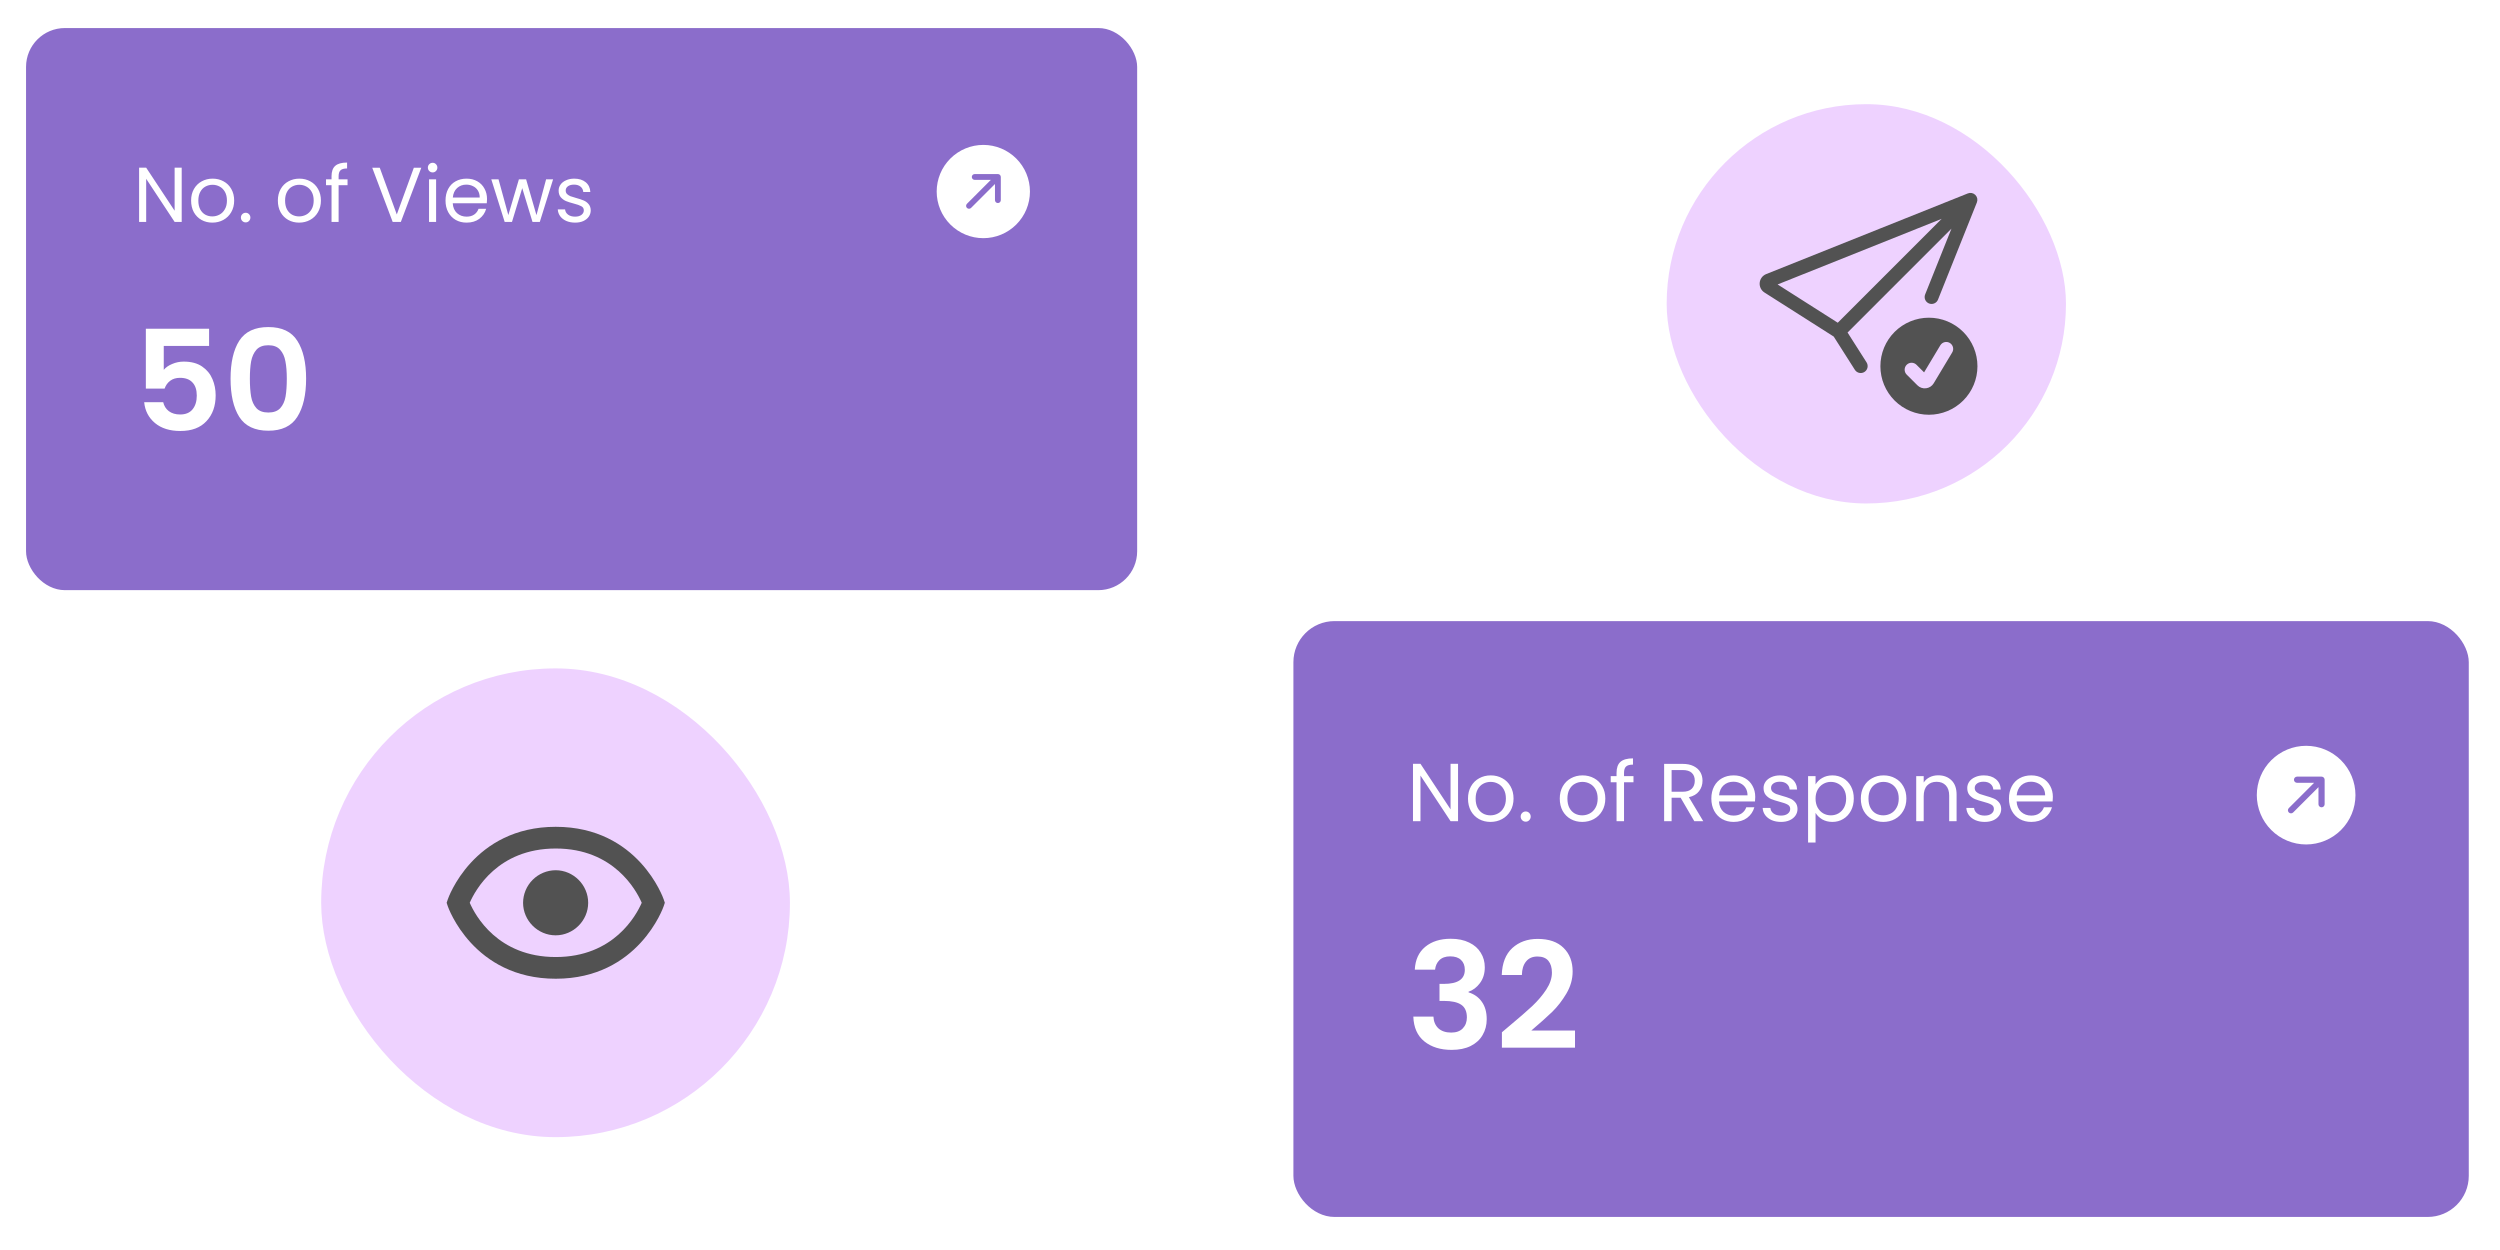 <svg width="288" height="144" viewBox="0 0 288 144" fill="none" xmlns="http://www.w3.org/2000/svg">
<g filter="url(#filter0_d_3979_7902)">
<rect x="3" y="2" width="128" height="64.755" rx="4.477" fill="#8B6DCB"/>
<path d="M20.932 24.335H20.117L16.84 19.366V24.335H16.025V18.086H16.84L20.117 23.046V18.086H20.932V24.335ZM24.46 24.416C24.001 24.416 23.583 24.312 23.207 24.103C22.837 23.894 22.544 23.598 22.329 23.216C22.12 22.828 22.016 22.381 22.016 21.873C22.016 21.372 22.123 20.93 22.338 20.548C22.559 20.16 22.858 19.865 23.234 19.662C23.61 19.453 24.03 19.349 24.496 19.349C24.962 19.349 25.382 19.453 25.759 19.662C26.134 19.865 26.43 20.157 26.645 20.539C26.866 20.921 26.976 21.366 26.976 21.873C26.976 22.381 26.863 22.828 26.636 23.216C26.415 23.598 26.114 23.894 25.732 24.103C25.35 24.312 24.926 24.416 24.46 24.416ZM24.46 23.7C24.753 23.7 25.027 23.631 25.284 23.494C25.541 23.357 25.747 23.151 25.902 22.876C26.063 22.602 26.143 22.267 26.143 21.873C26.143 21.479 26.066 21.145 25.911 20.871C25.756 20.596 25.553 20.393 25.302 20.262C25.051 20.125 24.78 20.056 24.487 20.056C24.189 20.056 23.914 20.125 23.663 20.262C23.419 20.393 23.222 20.596 23.073 20.871C22.923 21.145 22.849 21.479 22.849 21.873C22.849 22.273 22.92 22.61 23.064 22.885C23.213 23.16 23.41 23.366 23.654 23.503C23.899 23.634 24.168 23.7 24.46 23.7ZM28.307 24.389C28.152 24.389 28.02 24.335 27.913 24.228C27.806 24.121 27.752 23.989 27.752 23.834C27.752 23.679 27.806 23.548 27.913 23.44C28.02 23.333 28.152 23.279 28.307 23.279C28.456 23.279 28.581 23.333 28.683 23.44C28.79 23.548 28.844 23.679 28.844 23.834C28.844 23.989 28.79 24.121 28.683 24.228C28.581 24.335 28.456 24.389 28.307 24.389ZM34.454 24.416C33.994 24.416 33.576 24.312 33.2 24.103C32.83 23.894 32.538 23.598 32.323 23.216C32.114 22.828 32.01 22.381 32.01 21.873C32.01 21.372 32.117 20.93 32.332 20.548C32.553 20.16 32.851 19.865 33.227 19.662C33.603 19.453 34.024 19.349 34.49 19.349C34.955 19.349 35.376 19.453 35.752 19.662C36.128 19.865 36.423 20.157 36.638 20.539C36.859 20.921 36.97 21.366 36.97 21.873C36.97 22.381 36.856 22.828 36.629 23.216C36.409 23.598 36.107 23.894 35.725 24.103C35.343 24.312 34.919 24.416 34.454 24.416ZM34.454 23.7C34.746 23.7 35.021 23.631 35.278 23.494C35.534 23.357 35.74 23.151 35.895 22.876C36.056 22.602 36.137 22.267 36.137 21.873C36.137 21.479 36.059 21.145 35.904 20.871C35.749 20.596 35.546 20.393 35.295 20.262C35.045 20.125 34.773 20.056 34.481 20.056C34.182 20.056 33.908 20.125 33.657 20.262C33.412 20.393 33.215 20.596 33.066 20.871C32.917 21.145 32.842 21.479 32.842 21.873C32.842 22.273 32.914 22.61 33.057 22.885C33.206 23.16 33.403 23.366 33.648 23.503C33.893 23.634 34.161 23.7 34.454 23.7ZM40.037 20.101H39.008V24.335H38.193V20.101H37.557V19.429H38.193V19.08C38.193 18.531 38.333 18.131 38.614 17.88C38.9 17.624 39.357 17.495 39.984 17.495V18.176C39.626 18.176 39.372 18.247 39.223 18.391C39.079 18.528 39.008 18.758 39.008 19.08V19.429H40.037V20.101ZM48.531 18.095L46.177 24.335H45.236L42.882 18.095H43.75L45.711 23.476L47.672 18.095H48.531ZM49.845 18.632C49.69 18.632 49.559 18.579 49.452 18.471C49.344 18.364 49.29 18.232 49.29 18.077C49.29 17.922 49.344 17.791 49.452 17.683C49.559 17.576 49.69 17.522 49.845 17.522C49.995 17.522 50.12 17.576 50.221 17.683C50.329 17.791 50.383 17.922 50.383 18.077C50.383 18.232 50.329 18.364 50.221 18.471C50.12 18.579 49.995 18.632 49.845 18.632ZM50.239 19.429V24.335H49.425V19.429H50.239ZM56.105 21.694C56.105 21.849 56.096 22.014 56.078 22.187H52.156C52.186 22.67 52.35 23.049 52.649 23.324C52.953 23.592 53.32 23.727 53.75 23.727C54.102 23.727 54.394 23.646 54.627 23.485C54.866 23.318 55.033 23.097 55.129 22.822H56.006C55.875 23.294 55.612 23.679 55.218 23.977C54.824 24.27 54.335 24.416 53.75 24.416C53.284 24.416 52.866 24.312 52.496 24.103C52.132 23.894 51.846 23.598 51.637 23.216C51.428 22.828 51.324 22.381 51.324 21.873C51.324 21.366 51.425 20.921 51.628 20.539C51.831 20.157 52.114 19.865 52.478 19.662C52.849 19.453 53.272 19.349 53.75 19.349C54.215 19.349 54.627 19.45 54.985 19.653C55.343 19.856 55.618 20.136 55.809 20.495C56.006 20.847 56.105 21.247 56.105 21.694ZM55.263 21.524C55.263 21.214 55.194 20.948 55.057 20.727C54.92 20.5 54.732 20.33 54.493 20.217C54.26 20.098 54.001 20.038 53.714 20.038C53.302 20.038 52.95 20.169 52.657 20.432C52.371 20.695 52.207 21.059 52.165 21.524H55.263ZM63.716 19.429L62.185 24.335H61.343L60.161 20.441L58.98 24.335H58.138L56.598 19.429H57.431L58.559 23.548L59.776 19.429H60.609L61.8 23.556L62.91 19.429H63.716ZM66.261 24.416C65.885 24.416 65.548 24.353 65.249 24.228C64.951 24.097 64.715 23.918 64.542 23.691C64.369 23.458 64.274 23.192 64.256 22.894H65.097C65.121 23.139 65.234 23.339 65.438 23.494C65.646 23.649 65.918 23.727 66.252 23.727C66.563 23.727 66.807 23.658 66.986 23.521C67.165 23.383 67.255 23.21 67.255 23.001C67.255 22.787 67.159 22.628 66.969 22.527C66.778 22.419 66.482 22.315 66.082 22.214C65.718 22.118 65.42 22.023 65.187 21.927C64.96 21.826 64.763 21.679 64.596 21.488C64.435 21.291 64.354 21.035 64.354 20.718C64.354 20.468 64.429 20.238 64.578 20.029C64.727 19.82 64.939 19.656 65.214 19.537C65.488 19.411 65.802 19.349 66.154 19.349C66.697 19.349 67.136 19.486 67.47 19.76C67.804 20.035 67.983 20.411 68.007 20.889H67.192C67.174 20.632 67.07 20.426 66.879 20.271C66.694 20.116 66.443 20.038 66.127 20.038C65.834 20.038 65.602 20.101 65.428 20.226C65.255 20.351 65.169 20.515 65.169 20.718C65.169 20.88 65.22 21.014 65.321 21.121C65.428 21.223 65.56 21.306 65.715 21.372C65.876 21.432 66.097 21.5 66.378 21.578C66.73 21.673 67.016 21.769 67.237 21.864C67.458 21.954 67.646 22.091 67.801 22.276C67.962 22.461 68.046 22.703 68.052 23.001C68.052 23.27 67.977 23.512 67.828 23.727C67.679 23.942 67.467 24.112 67.192 24.237C66.924 24.356 66.613 24.416 66.261 24.416Z" fill="white"/>
<g clip-path="url(#clip0_3979_7902)">
<path d="M113.278 26.206C111.853 26.206 110.487 25.64 109.48 24.633C108.472 23.625 107.906 22.259 107.906 20.834C107.906 19.41 108.472 18.043 109.48 17.036C110.487 16.028 111.853 15.462 113.278 15.462C114.703 15.462 116.069 16.028 117.077 17.036C118.084 18.043 118.65 19.41 118.65 20.834C118.65 22.259 118.084 23.625 117.077 24.633C116.069 25.64 114.703 26.206 113.278 26.206V26.206ZM111.396 22.242C111.364 22.273 111.338 22.31 111.321 22.351C111.303 22.392 111.294 22.436 111.293 22.48C111.293 22.525 111.302 22.569 111.318 22.61C111.335 22.651 111.36 22.689 111.392 22.721C111.423 22.752 111.461 22.777 111.502 22.794C111.543 22.811 111.588 22.819 111.632 22.819C111.677 22.818 111.721 22.809 111.762 22.792C111.803 22.774 111.84 22.748 111.871 22.716L114.621 19.966L114.621 21.825C114.621 21.914 114.656 21.999 114.719 22.062C114.782 22.125 114.868 22.16 114.957 22.16C115.046 22.16 115.131 22.125 115.194 22.062C115.257 21.999 115.293 21.914 115.293 21.825L115.293 19.155C115.293 19.066 115.257 18.981 115.194 18.918C115.131 18.855 115.046 18.82 114.957 18.82L112.288 18.82C112.199 18.82 112.113 18.855 112.05 18.918C111.987 18.981 111.952 19.066 111.952 19.155C111.952 19.244 111.987 19.33 112.05 19.393C112.113 19.456 112.199 19.491 112.288 19.491L114.146 19.491L111.396 22.242Z" fill="white"/>
</g>
<path d="M24.087 38.621H18.865V41.377C19.091 41.098 19.413 40.872 19.832 40.7C20.251 40.517 20.697 40.426 21.17 40.426C22.029 40.426 22.733 40.614 23.281 40.99C23.829 41.366 24.226 41.85 24.474 42.441C24.721 43.021 24.844 43.644 24.844 44.31C24.844 45.545 24.49 46.539 23.78 47.291C23.082 48.043 22.083 48.419 20.783 48.419C19.558 48.419 18.581 48.113 17.85 47.501C17.119 46.889 16.706 46.088 16.609 45.1H18.801C18.898 45.529 19.112 45.873 19.445 46.131C19.789 46.389 20.224 46.518 20.751 46.518C21.385 46.518 21.863 46.319 22.185 45.922C22.507 45.524 22.669 44.998 22.669 44.342C22.669 43.676 22.502 43.171 22.169 42.827C21.847 42.473 21.369 42.295 20.735 42.295C20.283 42.295 19.907 42.408 19.607 42.634C19.306 42.86 19.091 43.16 18.962 43.536H16.802V36.639H24.087V38.621ZM26.561 42.392C26.561 40.533 26.894 39.078 27.561 38.025C28.237 36.972 29.355 36.446 30.913 36.446C32.47 36.446 33.582 36.972 34.248 38.025C34.925 39.078 35.264 40.533 35.264 42.392C35.264 44.262 34.925 45.728 34.248 46.792C33.582 47.855 32.47 48.387 30.913 48.387C29.355 48.387 28.237 47.855 27.561 46.792C26.894 45.728 26.561 44.262 26.561 42.392ZM33.04 42.392C33.04 41.597 32.986 40.931 32.879 40.394C32.782 39.846 32.578 39.4 32.266 39.056C31.965 38.712 31.514 38.541 30.913 38.541C30.311 38.541 29.854 38.712 29.543 39.056C29.242 39.4 29.038 39.846 28.93 40.394C28.834 40.931 28.785 41.597 28.785 42.392C28.785 43.209 28.834 43.896 28.93 44.455C29.027 45.003 29.231 45.449 29.543 45.793C29.854 46.126 30.311 46.292 30.913 46.292C31.514 46.292 31.971 46.126 32.282 45.793C32.594 45.449 32.798 45.003 32.895 44.455C32.992 43.896 33.04 43.209 33.04 42.392Z" fill="white"/>
</g>
<g filter="url(#filter1_d_3979_7902)">
<rect x="149" y="70" width="135.403" height="68.642" rx="4.735" fill="#8B6DCB"/>
<path d="M167.966 93.049H167.104L163.638 87.793V93.049H162.776V86.438H163.638L167.104 91.685V86.438H167.966V93.049ZM171.699 93.134C171.213 93.134 170.771 93.024 170.373 92.803C169.982 92.582 169.672 92.269 169.445 91.865C169.224 91.455 169.113 90.981 169.113 90.444C169.113 89.914 169.227 89.447 169.454 89.043C169.688 88.632 170.004 88.32 170.401 88.105C170.799 87.884 171.244 87.773 171.737 87.773C172.229 87.773 172.674 87.884 173.072 88.105C173.47 88.32 173.783 88.629 174.01 89.033C174.243 89.437 174.36 89.908 174.36 90.444C174.36 90.981 174.24 91.455 174 91.865C173.767 92.269 173.448 92.582 173.044 92.803C172.64 93.024 172.191 93.134 171.699 93.134ZM171.699 92.376C172.008 92.376 172.299 92.304 172.57 92.159C172.842 92.013 173.06 91.796 173.224 91.505C173.394 91.215 173.479 90.861 173.479 90.444C173.479 90.028 173.397 89.674 173.233 89.384C173.069 89.093 172.854 88.879 172.589 88.74C172.324 88.594 172.037 88.522 171.727 88.522C171.412 88.522 171.121 88.594 170.856 88.74C170.597 88.879 170.389 89.093 170.231 89.384C170.073 89.674 169.994 90.028 169.994 90.444C169.994 90.867 170.07 91.224 170.221 91.514C170.379 91.805 170.588 92.023 170.847 92.168C171.105 92.307 171.39 92.376 171.699 92.376ZM175.768 93.106C175.604 93.106 175.465 93.049 175.351 92.935C175.238 92.822 175.181 92.683 175.181 92.519C175.181 92.354 175.238 92.215 175.351 92.102C175.465 91.988 175.604 91.931 175.768 91.931C175.926 91.931 176.059 91.988 176.166 92.102C176.28 92.215 176.336 92.354 176.336 92.519C176.336 92.683 176.28 92.822 176.166 92.935C176.059 93.049 175.926 93.106 175.768 93.106ZM182.27 93.134C181.784 93.134 181.342 93.024 180.945 92.803C180.553 92.582 180.244 92.269 180.016 91.865C179.795 91.455 179.685 90.981 179.685 90.444C179.685 89.914 179.799 89.447 180.026 89.043C180.259 88.632 180.575 88.32 180.973 88.105C181.371 87.884 181.816 87.773 182.308 87.773C182.801 87.773 183.246 87.884 183.644 88.105C184.042 88.32 184.354 88.629 184.581 89.033C184.815 89.437 184.932 89.908 184.932 90.444C184.932 90.981 184.812 91.455 184.572 91.865C184.338 92.269 184.019 92.582 183.615 92.803C183.211 93.024 182.763 93.134 182.27 93.134ZM182.27 92.376C182.58 92.376 182.87 92.304 183.142 92.159C183.413 92.013 183.631 91.796 183.795 91.505C183.966 91.215 184.051 90.861 184.051 90.444C184.051 90.028 183.969 89.674 183.805 89.384C183.641 89.093 183.426 88.879 183.161 88.74C182.896 88.594 182.608 88.522 182.299 88.522C181.983 88.522 181.693 88.594 181.428 88.74C181.169 88.879 180.96 89.093 180.802 89.384C180.645 89.674 180.566 90.028 180.566 90.444C180.566 90.867 180.641 91.224 180.793 91.514C180.951 91.805 181.159 92.023 181.418 92.168C181.677 92.307 181.961 92.376 182.27 92.376ZM188.177 88.569H187.088V93.049H186.226V88.569H185.554V87.859H186.226V87.489C186.226 86.909 186.374 86.486 186.671 86.22C186.974 85.949 187.457 85.813 188.12 85.813V86.533C187.741 86.533 187.473 86.609 187.315 86.76C187.164 86.905 187.088 87.148 187.088 87.489V87.859H188.177V88.569ZM195.183 93.049L193.61 90.35H192.569V93.049H191.707V86.448H193.838C194.337 86.448 194.756 86.533 195.097 86.703C195.445 86.874 195.704 87.104 195.874 87.395C196.044 87.685 196.13 88.017 196.13 88.389C196.13 88.844 195.997 89.245 195.732 89.592C195.473 89.939 195.082 90.17 194.558 90.283L196.215 93.049H195.183ZM192.569 89.658H193.838C194.305 89.658 194.655 89.545 194.889 89.317C195.123 89.084 195.239 88.774 195.239 88.389C195.239 87.998 195.123 87.695 194.889 87.48C194.662 87.265 194.311 87.158 193.838 87.158H192.569V89.658ZM202.204 90.255C202.204 90.419 202.195 90.593 202.176 90.776H198.028C198.059 91.287 198.233 91.688 198.549 91.979C198.871 92.263 199.259 92.405 199.713 92.405C200.086 92.405 200.395 92.32 200.642 92.149C200.894 91.972 201.071 91.739 201.172 91.448H202.1C201.961 91.947 201.683 92.354 201.267 92.67C200.85 92.979 200.332 93.134 199.713 93.134C199.221 93.134 198.779 93.024 198.388 92.803C198.002 92.582 197.699 92.269 197.478 91.865C197.257 91.455 197.147 90.981 197.147 90.444C197.147 89.908 197.254 89.437 197.469 89.033C197.684 88.629 197.983 88.32 198.369 88.105C198.76 87.884 199.208 87.773 199.713 87.773C200.206 87.773 200.642 87.881 201.02 88.096C201.399 88.31 201.69 88.607 201.892 88.986C202.1 89.358 202.204 89.781 202.204 90.255ZM201.314 90.075C201.314 89.747 201.241 89.466 201.096 89.232C200.951 88.992 200.752 88.812 200.5 88.692C200.253 88.566 199.979 88.503 199.676 88.503C199.24 88.503 198.867 88.642 198.558 88.919C198.255 89.197 198.081 89.582 198.037 90.075H201.314ZM205.179 93.134C204.782 93.134 204.425 93.068 204.109 92.935C203.793 92.796 203.544 92.607 203.361 92.367C203.178 92.121 203.077 91.84 203.058 91.524H203.948C203.973 91.783 204.093 91.994 204.308 92.159C204.529 92.323 204.816 92.405 205.17 92.405C205.498 92.405 205.757 92.332 205.946 92.187C206.136 92.042 206.231 91.859 206.231 91.638C206.231 91.41 206.13 91.243 205.928 91.136C205.725 91.022 205.413 90.912 204.99 90.804C204.605 90.703 204.289 90.602 204.043 90.501C203.803 90.394 203.595 90.239 203.418 90.037C203.247 89.829 203.162 89.557 203.162 89.223C203.162 88.957 203.241 88.714 203.399 88.493C203.557 88.272 203.781 88.099 204.071 87.972C204.362 87.84 204.693 87.773 205.066 87.773C205.64 87.773 206.104 87.919 206.458 88.209C206.811 88.5 207.001 88.897 207.026 89.403H206.164C206.145 89.131 206.035 88.913 205.833 88.749C205.637 88.585 205.372 88.503 205.037 88.503C204.728 88.503 204.482 88.569 204.299 88.702C204.115 88.834 204.024 89.008 204.024 89.223C204.024 89.393 204.078 89.535 204.185 89.649C204.299 89.756 204.437 89.844 204.602 89.914C204.772 89.977 205.006 90.05 205.302 90.132C205.675 90.233 205.978 90.334 206.212 90.435C206.445 90.53 206.644 90.675 206.808 90.871C206.979 91.066 207.067 91.322 207.073 91.638C207.073 91.922 206.995 92.177 206.837 92.405C206.679 92.632 206.455 92.812 206.164 92.945C205.88 93.071 205.552 93.134 205.179 93.134ZM209.152 88.815C209.322 88.519 209.575 88.272 209.91 88.077C210.251 87.875 210.645 87.773 211.094 87.773C211.554 87.773 211.971 87.884 212.344 88.105C212.723 88.326 213.019 88.638 213.234 89.043C213.449 89.44 213.556 89.904 213.556 90.435C213.556 90.959 213.449 91.426 213.234 91.837C213.019 92.247 212.723 92.566 212.344 92.793C211.971 93.02 211.554 93.134 211.094 93.134C210.652 93.134 210.26 93.036 209.919 92.841C209.584 92.638 209.329 92.389 209.152 92.092V95.511H208.29V87.859H209.152V88.815ZM212.675 90.435C212.675 90.043 212.596 89.702 212.438 89.412C212.281 89.122 212.066 88.901 211.794 88.749C211.529 88.597 211.236 88.522 210.914 88.522C210.598 88.522 210.304 88.601 210.033 88.758C209.768 88.91 209.553 89.134 209.389 89.431C209.231 89.721 209.152 90.059 209.152 90.444C209.152 90.836 209.231 91.18 209.389 91.477C209.553 91.767 209.768 91.991 210.033 92.149C210.304 92.301 210.598 92.376 210.914 92.376C211.236 92.376 211.529 92.301 211.794 92.149C212.066 91.991 212.281 91.767 212.438 91.477C212.596 91.18 212.675 90.833 212.675 90.435ZM216.954 93.134C216.468 93.134 216.026 93.024 215.628 92.803C215.237 92.582 214.927 92.269 214.7 91.865C214.479 91.455 214.368 90.981 214.368 90.444C214.368 89.914 214.482 89.447 214.709 89.043C214.943 88.632 215.259 88.32 215.656 88.105C216.054 87.884 216.499 87.773 216.992 87.773C217.484 87.773 217.929 87.884 218.327 88.105C218.725 88.32 219.038 88.629 219.265 89.033C219.498 89.437 219.615 89.908 219.615 90.444C219.615 90.981 219.495 91.455 219.255 91.865C219.022 92.269 218.703 92.582 218.299 92.803C217.895 93.024 217.446 93.134 216.954 93.134ZM216.954 92.376C217.263 92.376 217.554 92.304 217.825 92.159C218.097 92.013 218.315 91.796 218.479 91.505C218.649 91.215 218.734 90.861 218.734 90.444C218.734 90.028 218.652 89.674 218.488 89.384C218.324 89.093 218.109 88.879 217.844 88.74C217.579 88.594 217.292 88.522 216.982 88.522C216.667 88.522 216.376 88.594 216.111 88.74C215.852 88.879 215.644 89.093 215.486 89.384C215.328 89.674 215.249 90.028 215.249 90.444C215.249 90.867 215.325 91.224 215.476 91.514C215.634 91.805 215.843 92.023 216.102 92.168C216.36 92.307 216.645 92.376 216.954 92.376ZM223.277 87.764C223.909 87.764 224.42 87.957 224.811 88.342C225.203 88.721 225.399 89.27 225.399 89.99V93.049H224.546V90.113C224.546 89.595 224.417 89.201 224.158 88.929C223.899 88.651 223.546 88.512 223.097 88.512C222.643 88.512 222.28 88.654 222.008 88.939C221.743 89.223 221.61 89.636 221.61 90.179V93.049H220.748V87.859H221.61V88.597C221.781 88.332 222.011 88.127 222.302 87.982C222.598 87.837 222.924 87.764 223.277 87.764ZM228.644 93.134C228.246 93.134 227.889 93.068 227.574 92.935C227.258 92.796 227.009 92.607 226.825 92.367C226.642 92.121 226.541 91.84 226.522 91.524H227.413C227.438 91.783 227.558 91.994 227.773 92.159C227.994 92.323 228.281 92.405 228.634 92.405C228.963 92.405 229.222 92.332 229.411 92.187C229.6 92.042 229.695 91.859 229.695 91.638C229.695 91.41 229.594 91.243 229.392 91.136C229.19 91.022 228.877 90.912 228.454 90.804C228.069 90.703 227.754 90.602 227.507 90.501C227.267 90.394 227.059 90.239 226.882 90.037C226.712 89.829 226.627 89.557 226.627 89.223C226.627 88.957 226.705 88.714 226.863 88.493C227.021 88.272 227.245 88.099 227.536 87.972C227.826 87.84 228.158 87.773 228.53 87.773C229.105 87.773 229.569 87.919 229.922 88.209C230.276 88.5 230.465 88.897 230.491 89.403H229.629C229.61 89.131 229.499 88.913 229.297 88.749C229.102 88.585 228.836 88.503 228.502 88.503C228.192 88.503 227.946 88.569 227.763 88.702C227.58 88.834 227.488 89.008 227.488 89.223C227.488 89.393 227.542 89.535 227.649 89.649C227.763 89.756 227.902 89.844 228.066 89.914C228.237 89.977 228.47 90.05 228.767 90.132C229.139 90.233 229.443 90.334 229.676 90.435C229.91 90.53 230.109 90.675 230.273 90.871C230.443 91.066 230.532 91.322 230.538 91.638C230.538 91.922 230.459 92.177 230.301 92.405C230.143 92.632 229.919 92.812 229.629 92.945C229.345 93.071 229.016 93.134 228.644 93.134ZM236.49 90.255C236.49 90.419 236.481 90.593 236.462 90.776H232.313C232.345 91.287 232.519 91.688 232.834 91.979C233.156 92.263 233.545 92.405 233.999 92.405C234.372 92.405 234.681 92.32 234.927 92.149C235.18 91.972 235.357 91.739 235.458 91.448H236.386C236.247 91.947 235.969 92.354 235.552 92.67C235.136 92.979 234.618 93.134 233.999 93.134C233.507 93.134 233.065 93.024 232.673 92.803C232.288 92.582 231.985 92.269 231.764 91.865C231.543 91.455 231.433 90.981 231.433 90.444C231.433 89.908 231.54 89.437 231.755 89.033C231.969 88.629 232.269 88.32 232.654 88.105C233.046 87.884 233.494 87.773 233.999 87.773C234.492 87.773 234.927 87.881 235.306 88.096C235.685 88.31 235.976 88.607 236.178 88.986C236.386 89.358 236.49 89.781 236.49 90.255ZM235.6 90.075C235.6 89.747 235.527 89.466 235.382 89.232C235.237 88.992 235.038 88.812 234.785 88.692C234.539 88.566 234.264 88.503 233.961 88.503C233.526 88.503 233.153 88.642 232.844 88.919C232.541 89.197 232.367 89.582 232.323 90.075H235.6Z" fill="white"/>
<g clip-path="url(#clip1_3979_7902)">
<path d="M265.667 95.731C264.16 95.731 262.714 95.132 261.649 94.067C260.583 93.001 259.984 91.555 259.984 90.048C259.984 88.541 260.583 87.096 261.649 86.03C262.714 84.965 264.16 84.366 265.667 84.366C267.174 84.366 268.619 84.965 269.685 86.03C270.751 87.096 271.349 88.541 271.349 90.048C271.349 91.555 270.751 93.001 269.685 94.067C268.619 95.132 267.174 95.731 265.667 95.731V95.731ZM263.676 91.537C263.642 91.57 263.615 91.609 263.596 91.653C263.578 91.696 263.568 91.742 263.567 91.79C263.567 91.837 263.576 91.883 263.594 91.927C263.612 91.971 263.638 92.01 263.671 92.044C263.705 92.077 263.744 92.103 263.788 92.121C263.832 92.139 263.879 92.148 263.926 92.148C263.973 92.147 264.019 92.138 264.063 92.119C264.106 92.1 264.145 92.073 264.178 92.039L267.088 89.13L267.088 91.096C267.088 91.19 267.125 91.281 267.192 91.347C267.258 91.414 267.348 91.451 267.443 91.451C267.537 91.451 267.627 91.414 267.694 91.347C267.76 91.281 267.798 91.19 267.798 91.096L267.798 88.273C267.798 88.178 267.76 88.088 267.694 88.022C267.627 87.955 267.537 87.917 267.443 87.917L264.619 87.917C264.525 87.917 264.435 87.955 264.368 88.022C264.301 88.088 264.264 88.178 264.264 88.273C264.264 88.367 264.301 88.457 264.368 88.524C264.435 88.59 264.525 88.628 264.619 88.628L266.585 88.628L263.676 91.537Z" fill="white"/>
</g>
<path d="M162.984 110.156C163.041 109.02 163.439 108.145 164.178 107.531C164.928 106.906 165.911 106.594 167.127 106.594C167.957 106.594 168.667 106.741 169.258 107.037C169.849 107.321 170.292 107.713 170.588 108.213C170.895 108.702 171.048 109.259 171.048 109.884C171.048 110.6 170.861 111.208 170.485 111.708C170.122 112.196 169.684 112.526 169.173 112.697V112.765C169.832 112.969 170.343 113.333 170.707 113.856C171.082 114.379 171.27 115.049 171.27 115.867C171.27 116.549 171.111 117.157 170.792 117.692C170.485 118.226 170.025 118.646 169.411 118.953C168.809 119.249 168.082 119.396 167.229 119.396C165.945 119.396 164.9 119.072 164.093 118.425C163.286 117.777 162.859 116.822 162.814 115.561H165.132C165.155 116.117 165.343 116.566 165.695 116.907C166.059 117.237 166.553 117.402 167.178 117.402C167.758 117.402 168.201 117.243 168.508 116.924C168.826 116.595 168.985 116.174 168.985 115.663C168.985 114.981 168.769 114.492 168.337 114.197C167.906 113.901 167.235 113.754 166.326 113.754H165.831V111.793H166.326C167.94 111.793 168.747 111.253 168.747 110.174C168.747 109.685 168.599 109.304 168.303 109.031C168.019 108.759 167.604 108.622 167.059 108.622C166.525 108.622 166.11 108.77 165.814 109.065C165.53 109.35 165.365 109.713 165.32 110.156H162.984ZM173.906 116.618C174.997 115.708 175.866 114.953 176.514 114.35C177.162 113.736 177.702 113.1 178.134 112.441C178.565 111.782 178.781 111.134 178.781 110.497C178.781 109.918 178.645 109.463 178.372 109.134C178.099 108.804 177.679 108.639 177.111 108.639C176.542 108.639 176.105 108.832 175.798 109.219C175.491 109.594 175.332 110.111 175.321 110.77H173.002C173.048 109.406 173.451 108.372 174.213 107.668C174.985 106.963 175.963 106.611 177.145 106.611C178.44 106.611 179.435 106.957 180.128 107.65C180.821 108.332 181.168 109.236 181.168 110.361C181.168 111.248 180.929 112.094 180.452 112.901C179.975 113.708 179.429 114.413 178.815 115.015C178.202 115.606 177.401 116.322 176.412 117.163H181.441V119.141H173.019V117.368L173.906 116.618Z" fill="white"/>
</g>
<rect x="37" y="77" width="54" height="54" rx="27" fill="#EED2FF"/>
<path d="M64.008 100.25C63.015 100.256 62.065 100.653 61.363 101.355C60.662 102.057 60.264 103.007 60.258 104C60.258 106.052 61.955 107.75 64.008 107.75C66.059 107.75 67.758 106.052 67.758 104C67.758 101.948 66.059 100.25 64.008 100.25Z" fill="#525252"/>
<path d="M64.021 95.249C54.479 95.249 51.612 103.521 51.586 103.605L51.453 104L51.584 104.395C51.612 104.478 54.479 112.75 64.021 112.75C73.562 112.75 76.429 104.478 76.456 104.395L76.588 104L76.457 103.605C76.429 103.521 73.562 95.249 64.021 95.249ZM64.021 110.25C57.332 110.25 54.741 105.442 54.113 104C54.743 102.552 57.336 97.749 64.021 97.749C70.709 97.749 73.301 102.557 73.928 104C73.298 105.447 70.706 110.25 64.021 110.25V110.25Z" fill="#525252"/>
<rect x="192" y="12" width="46" height="46" rx="23" fill="#EED2FF"/>
<g clip-path="url(#clip2_3979_7902)">
<path d="M227.737 23.319C227.795 23.173 227.809 23.014 227.778 22.861C227.746 22.708 227.671 22.568 227.56 22.457C227.449 22.346 227.309 22.271 227.156 22.239C227.003 22.208 226.844 22.222 226.698 22.28L203.464 31.575C203.259 31.657 203.081 31.793 202.949 31.97C202.817 32.147 202.737 32.356 202.716 32.575C202.696 32.795 202.736 33.016 202.833 33.214C202.93 33.412 203.08 33.579 203.266 33.697L211.244 38.773L213.689 42.616C213.805 42.791 213.984 42.913 214.188 42.956C214.393 43 214.607 42.962 214.783 42.849C214.96 42.737 215.085 42.56 215.133 42.357C215.18 42.153 215.146 41.939 215.037 41.76L212.839 38.307L224.809 26.337L221.782 33.905C221.741 34.003 221.719 34.108 221.719 34.214C221.718 34.32 221.739 34.426 221.78 34.524C221.82 34.622 221.88 34.711 221.956 34.786C222.032 34.86 222.121 34.919 222.22 34.959C222.319 34.998 222.424 35.018 222.53 35.016C222.637 35.014 222.742 34.991 222.839 34.948C222.936 34.906 223.024 34.844 223.097 34.767C223.17 34.69 223.227 34.599 223.264 34.499L227.737 23.319V23.319ZM223.68 25.208L211.71 37.178L204.78 32.768L223.68 25.208V25.208Z" fill="#525252"/>
<path d="M227.802 42.189C227.802 43.672 227.213 45.093 226.164 46.142C225.116 47.19 223.694 47.779 222.211 47.779C220.729 47.779 219.307 47.19 218.258 46.142C217.21 45.093 216.621 43.672 216.621 42.189C216.621 40.706 217.21 39.284 218.258 38.236C219.307 37.188 220.729 36.599 222.211 36.599C223.694 36.599 225.116 37.188 226.164 38.236C227.213 39.284 227.802 40.706 227.802 42.189V42.189ZM224.618 39.507C224.528 39.453 224.429 39.418 224.325 39.402C224.221 39.387 224.115 39.392 224.014 39.418C223.912 39.443 223.816 39.488 223.732 39.551C223.648 39.613 223.577 39.692 223.523 39.782L221.654 42.897L220.78 42.023C220.63 41.873 220.427 41.789 220.215 41.789C220.003 41.789 219.799 41.873 219.649 42.023C219.499 42.173 219.415 42.376 219.415 42.588C219.415 42.8 219.499 43.004 219.649 43.154L220.886 44.388C221.014 44.517 221.171 44.615 221.343 44.675C221.515 44.734 221.699 44.753 221.879 44.731C222.06 44.709 222.234 44.646 222.386 44.547C222.539 44.447 222.667 44.315 222.761 44.158L224.893 40.603C224.947 40.513 224.983 40.413 224.998 40.309C225.013 40.206 225.008 40.1 224.983 39.998C224.957 39.896 224.912 39.801 224.849 39.716C224.787 39.632 224.708 39.561 224.618 39.507V39.507Z" fill="#525252"/>
</g>
<defs>
<filter id="filter0_d_3979_7902" x="0.538" y="0.769" width="132.923" height="69.678" filterUnits="userSpaceOnUse" color-interpolation-filters="sRGB">
<feFlood flood-opacity="0" result="BackgroundImageFix"/>
<feColorMatrix in="SourceAlpha" type="matrix" values="0 0 0 0 0 0 0 0 0 0 0 0 0 0 0 0 0 0 127 0" result="hardAlpha"/>
<feOffset dy="1.231"/>
<feGaussianBlur stdDeviation="1.231"/>
<feComposite in2="hardAlpha" operator="out"/>
<feColorMatrix type="matrix" values="0 0 0 0 0 0 0 0 0 0 0 0 0 0 0 0 0 0 0.05 0"/>
<feBlend mode="normal" in2="BackgroundImageFix" result="effect1_dropShadow_3979_7902"/>
<feBlend mode="normal" in="SourceGraphic" in2="effect1_dropShadow_3979_7902" result="shape"/>
</filter>
<filter id="filter1_d_3979_7902" x="145.899" y="68.449" width="141.605" height="74.844" filterUnits="userSpaceOnUse" color-interpolation-filters="sRGB">
<feFlood flood-opacity="0" result="BackgroundImageFix"/>
<feColorMatrix in="SourceAlpha" type="matrix" values="0 0 0 0 0 0 0 0 0 0 0 0 0 0 0 0 0 0 127 0" result="hardAlpha"/>
<feOffset dy="1.551"/>
<feGaussianBlur stdDeviation="1.551"/>
<feComposite in2="hardAlpha" operator="out"/>
<feColorMatrix type="matrix" values="0 0 0 0 0 0 0 0 0 0 0 0 0 0 0 0 0 0 0.05 0"/>
<feBlend mode="normal" in2="BackgroundImageFix" result="effect1_dropShadow_3979_7902"/>
<feBlend mode="normal" in="SourceGraphic" in2="effect1_dropShadow_3979_7902" result="shape"/>
</filter>
<clipPath id="clip0_3979_7902">
<rect width="10.744" height="10.744" fill="white" transform="translate(107.922 26.207) rotate(-90)"/>
</clipPath>
<clipPath id="clip1_3979_7902">
<rect width="11.365" height="11.365" fill="white" transform="translate(259.988 95.731) rotate(-90)"/>
</clipPath>
<clipPath id="clip2_3979_7902">
<rect width="25.556" height="25.556" fill="white" transform="translate(202.223 22.222)"/>
</clipPath>
</defs>
</svg>
